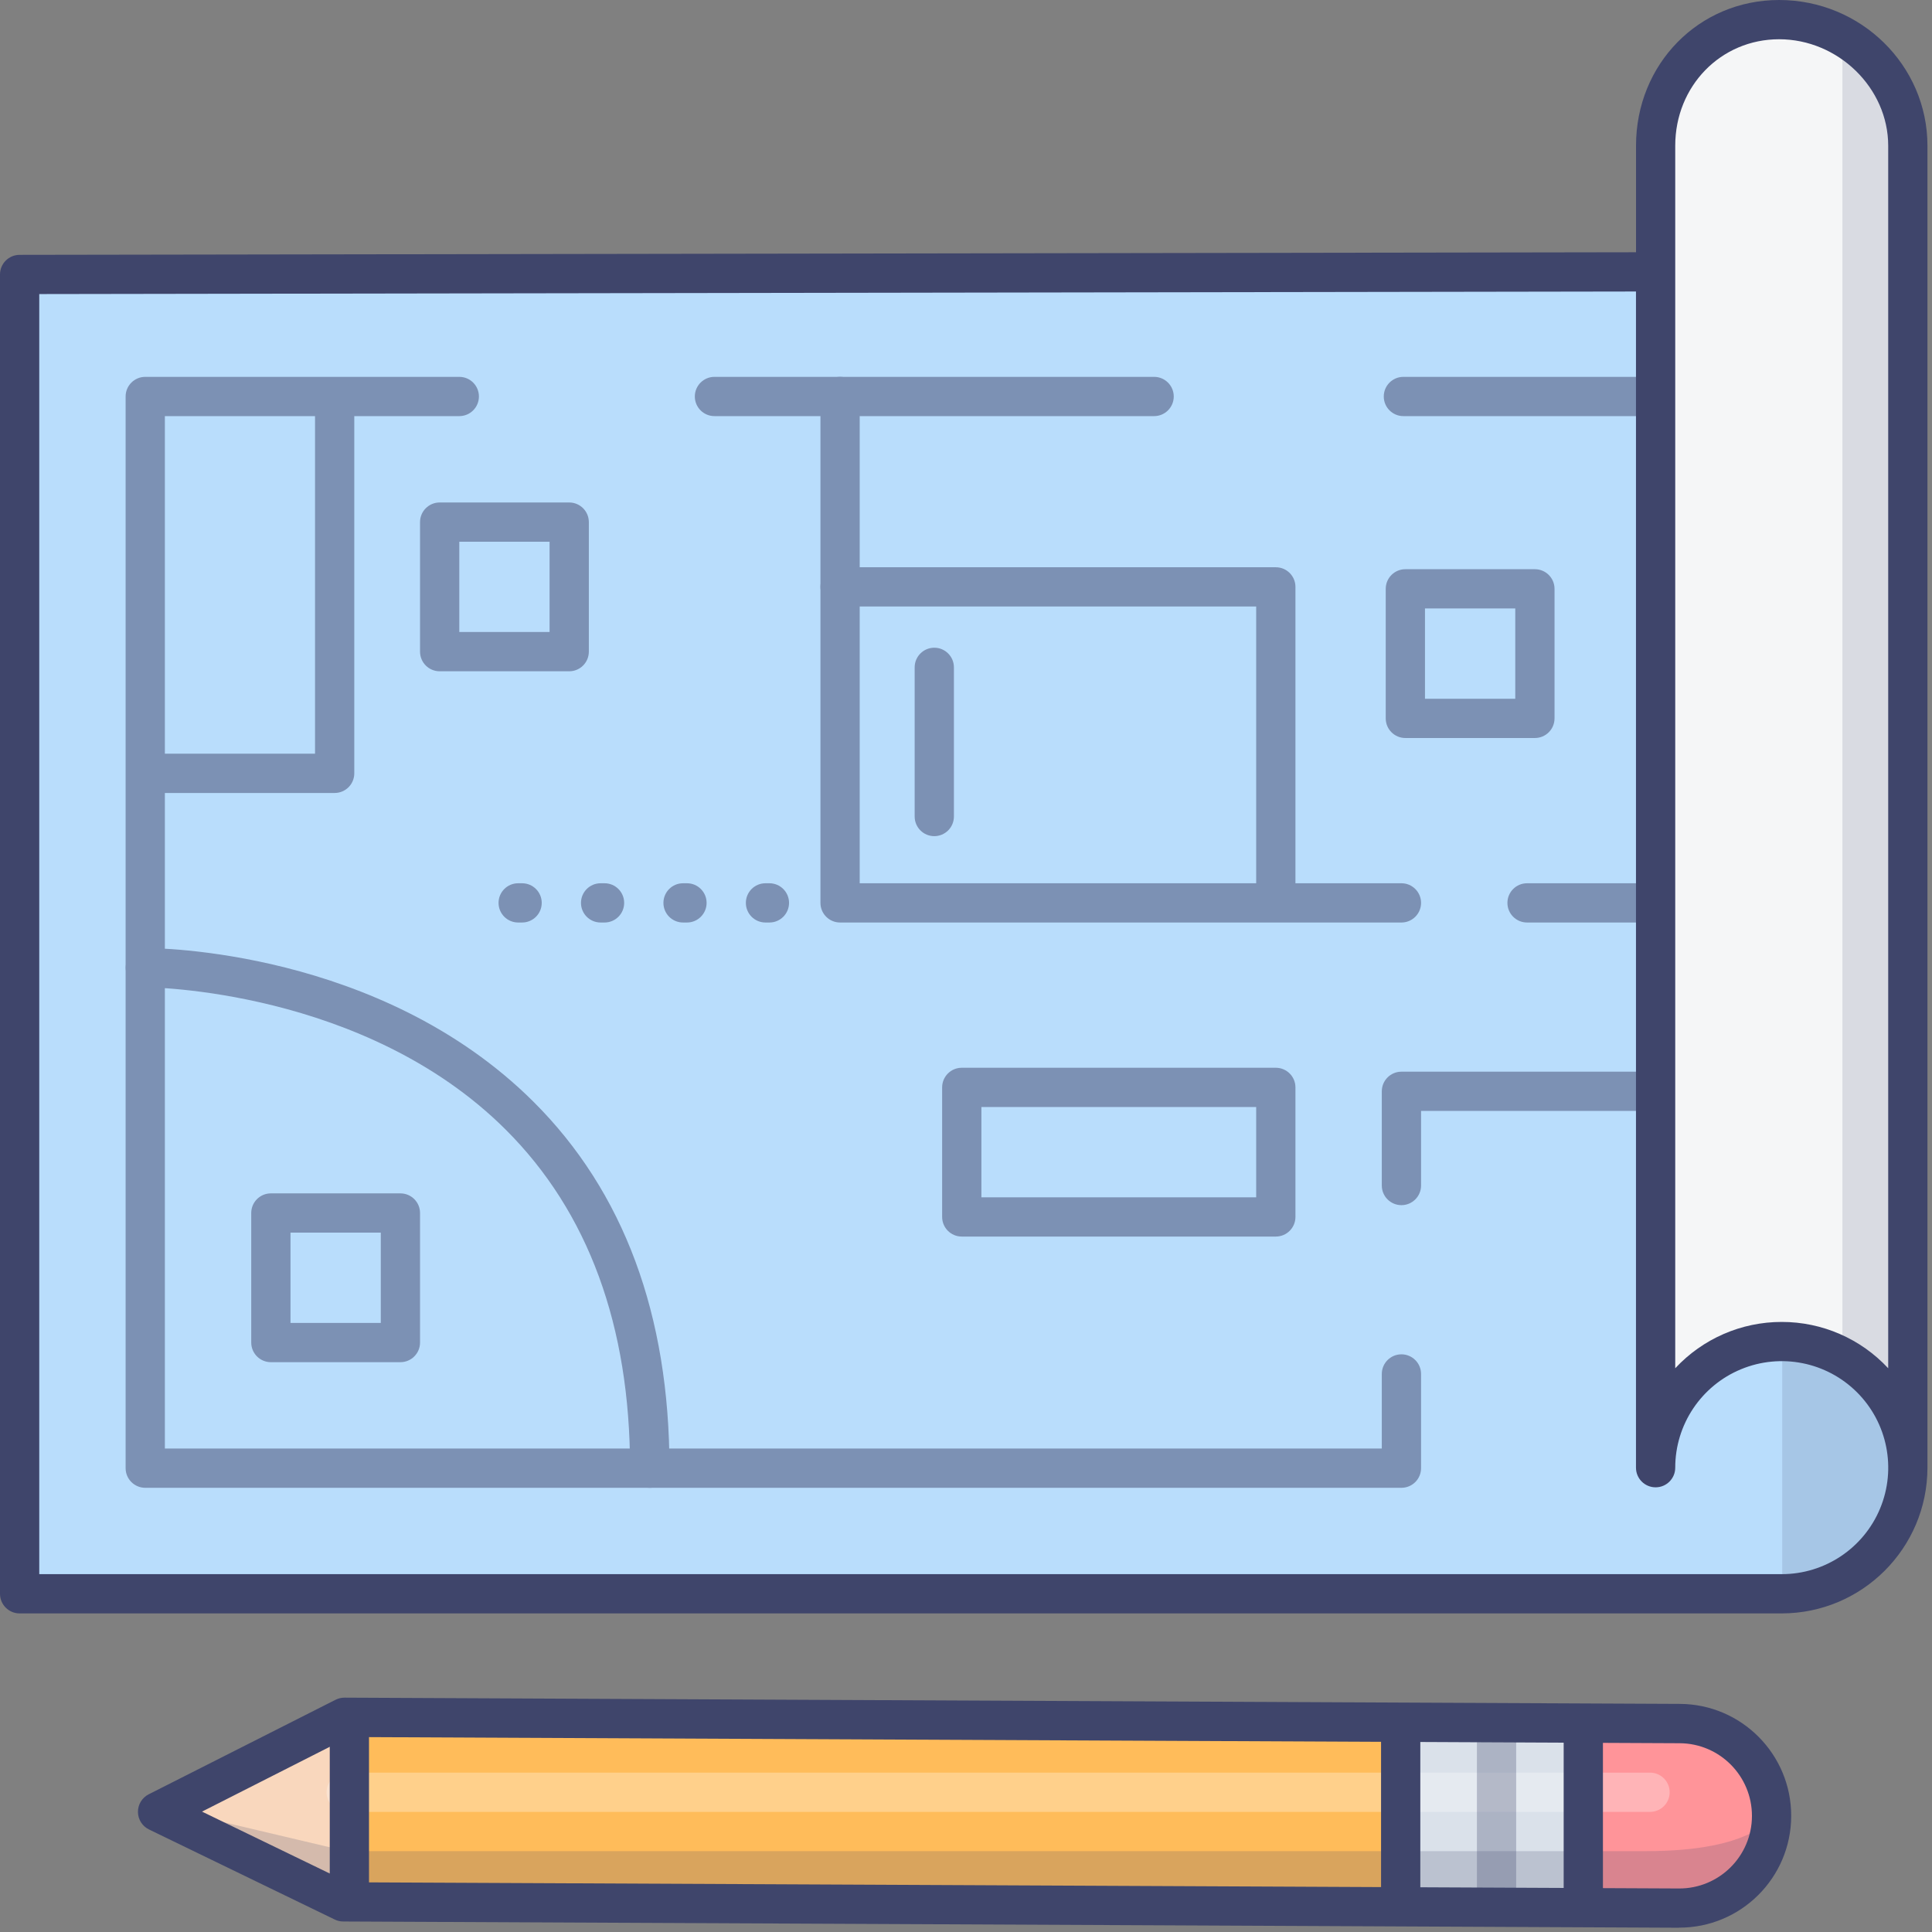 <?xml version="1.0" encoding="UTF-8"?>
<svg width="243px" height="243px" viewBox="0 0 243 243" version="1.1" xmlns="http://www.w3.org/2000/svg" xmlns:xlink="http://www.w3.org/1999/xlink">
    <rect x="0" y="0" width="243" height="243" fill="#808080" stroke="none"/>
    <title>6185446_blueprint_design_floor_plan_icon</title>
    <g id="Style-guide" stroke="none" stroke-width="1" fill="none" fill-rule="evenodd">
        <g id="Styleguide" transform="translate(-383, -13728)" fill-rule="nonzero">
            <g id="6185446_blueprint_design_floor_plan_icon" transform="translate(383, 13728)">
                <g id="Colors" transform="translate(2.469, 2.469)">
                    <polygon id="Path" fill="#F9D7BD" points="41.776 237.437 41.405 237.437 18.081 226.125 41.554 214.231 41.776 214.231 41.776 214.275 41.776 226.125"></polygon>
                    <polygon id="Path" fill="#FFBC5A" points="180.873 237.377 41.08 236.74 41.084 225.424 41.084 213.574 41.08 213.534 180.878 214.171 180.878 214.561 180.873 225.424 180.873 237.274"></polygon>
                    <polyline id="Path" fill="#DAE1EA" points="173.892 237.377 196.673 237.461 196.673 237.274 196.673 214.561 196.673 214.255 173.892 214.171 173.892 237.377"></polyline>
                    <path d="M220.318,225.997 C220.259,232.395 215.045,237.545 208.646,237.526 L196.673,237.461 L196.673,214.255 L208.785,214.319 C215.158,214.376 220.3,219.549 220.318,225.922 L220.318,225.997 Z" id="Path" fill="#FF9499"></path>
                    <g id="Group" opacity="0.2" transform="translate(18.762, 225.147)" fill="#3F456B">
                        <path d="M201.611,0.77 C201.611,0.77 199.636,5.214 185.811,5.214 L22.317,5.214 L0.346,0.03 L22.135,12.126 L184.576,12.126 C184.576,12.126 200.623,13.114 201.611,0.77 Z" id="Path"></path>
                    </g>
                    <g id="Group" opacity="0.3" transform="translate(38.512, 220.21)" fill="#FFFFFF">
                        <path d="M166.555,5.214 L2.567,5.214 C1.204,5.214 0.099,4.109 0.099,2.745 C0.099,1.382 1.204,0.276 2.567,0.276 L166.555,0.276 C167.918,0.276 169.023,1.382 169.023,2.745 C169.023,4.109 167.918,5.214 166.555,5.214 L166.555,5.214 Z" id="Path"></path>
                    </g>
                    <g id="Group" opacity="0.3" transform="translate(183.179, 211.816)" fill="#3F456B">
                        <path d="M2.582,27.926 C1.219,27.926 0.114,26.821 0.114,25.457 L0.114,2.745 C0.114,1.382 1.219,0.276 2.582,0.276 C3.946,0.276 5.051,1.382 5.051,2.745 L5.051,25.457 C5.051,26.112 4.791,26.74 4.328,27.203 C3.865,27.666 3.237,27.926 2.582,27.926 L2.582,27.926 Z" id="Path"></path>
                    </g>
                    <g id="_编组_">
                        <path d="M237.491,15.859 L237.491,182.132 C237.592,176.399 234.591,171.057 229.642,168.161 C224.693,165.264 218.566,165.264 213.617,168.161 C208.668,171.057 205.667,176.399 205.768,182.132 L205.768,15.859 C205.768,7.1 212.537,0 221.301,0 C230.065,0 237.491,7.1 237.491,15.859 Z" id="Path" fill="#F5F6F7"></path>
                        <path d="M221.632,166.268 C230.283,166.421 237.216,173.477 237.216,182.13 C237.216,190.782 230.283,197.839 221.632,197.991 L0,197.991 L0,32.054 L205.768,31.723 L205.768,182.132 C205.767,177.925 207.437,173.889 210.413,170.913 C213.388,167.938 217.424,166.267 221.632,166.268 Z" id="Path" fill="#B9DDFC"></path>
                    </g>
                    <g id="Group" opacity="0.15" transform="translate(229.097, 1.975)" fill="#3F456B">
                        <path d="M0.163,165.567 L0.163,0 C0.163,0 8.394,3.95 8.394,13.825 L8.394,176.597 C8.394,176.597 8.231,169.685 0.163,165.567 Z" id="Path"></path>
                    </g>
                    <g id="Group" opacity="0.15" transform="translate(221.691, 165.898)" fill="#3F456B">
                        <path d="M0,0 L0,32.093 C0,32.093 15.8,32.093 15.8,16.294 C15.8,0.494 0,0 0,0 Z" id="Path"></path>
                    </g>
                    <g id="Group" opacity="0.5" transform="translate(13.331, 44.931)" fill="#3F456B">
                        <path d="M129.361,4.937 L74.062,4.937 C72.698,4.937 71.593,3.832 71.593,2.469 C71.593,1.105 72.698,7.01652525e-15 74.062,7.01652525e-15 L129.361,7.01652525e-15 C130.724,7.01652525e-15 131.83,1.105 131.83,2.469 C131.83,3.832 130.724,4.937 129.361,4.937 L129.361,4.937 Z" id="Path"></path>
                        <path d="M160.467,104.18 C159.103,104.18 157.998,103.075 157.998,101.711 L157.998,89.861 C157.998,88.498 159.103,87.393 160.467,87.393 L192.229,87.393 C193.593,87.393 194.698,88.498 194.698,89.861 C194.698,91.225 193.593,92.33 192.229,92.33 L162.936,92.33 L162.936,101.711 C162.936,103.075 161.83,104.18 160.467,104.18 L160.467,104.18 Z" id="Path"></path>
                        <path d="M160.467,139.73 L2.469,139.73 C1.105,139.73 3.50826262e-15,138.624 3.50826262e-15,137.261 L3.50826262e-15,2.469 C3.50826262e-15,1.105 1.105,7.01652525e-15 2.469,7.01652525e-15 L41.968,7.01652525e-15 C43.332,7.01652525e-15 44.437,1.105 44.437,2.469 C44.437,3.832 43.332,4.937 41.968,4.937 L4.937,4.937 L4.937,134.792 L157.998,134.792 L157.998,125.411 C157.998,124.048 159.103,122.942 160.467,122.942 C161.83,122.942 162.936,124.048 162.936,125.411 L162.936,137.261 C162.936,138.624 161.83,139.73 160.467,139.73 L160.467,139.73 Z" id="Path"></path>
                        <path d="M191.573,4.937 L160.714,4.937 C159.35,4.937 158.245,3.832 158.245,2.469 C158.245,1.105 159.35,7.01652525e-15 160.714,7.01652525e-15 L191.573,7.01652525e-15 C192.936,7.01652525e-15 194.041,1.105 194.041,2.469 C194.041,3.832 192.936,4.937 191.573,4.937 L191.573,4.937 Z" id="Path"></path>
                        <path d="M160.467,68.63 L89.861,68.63 C88.498,68.63 87.393,67.525 87.393,66.162 L87.393,2.469 C87.393,1.105 88.498,7.01652525e-15 89.861,7.01652525e-15 C91.225,7.01652525e-15 92.33,1.105 92.33,2.469 L92.33,63.693 L160.467,63.693 C161.83,63.693 162.936,64.798 162.936,66.162 C162.936,67.525 161.83,68.63 160.467,68.63 L160.467,68.63 Z" id="Path"></path>
                        <path d="M192.066,68.63 L176.267,68.63 C174.903,68.63 173.798,67.525 173.798,66.162 C173.798,64.798 174.903,63.693 176.267,63.693 L192.066,63.693 C193.43,63.693 194.535,64.798 194.535,66.162 C194.535,67.525 193.43,68.63 192.066,68.63 Z" id="Path"></path>
                        <path d="M65.915,139.73 C64.551,139.73 63.446,138.624 63.446,137.261 C63.446,119.363 58.193,105.044 47.824,94.7 C30.049,76.955 2.854,76.777 2.479,76.777 L2.479,76.777 C1.115,76.777 0.01,75.672 0.01,74.308 C0.01,72.945 1.115,71.84 2.479,71.84 C3.669,71.84 32,71.948 51.3,91.175 C62.656,102.482 68.403,117.985 68.403,137.261 C68.403,137.919 68.141,138.55 67.673,139.014 C67.206,139.477 66.573,139.735 65.915,139.73 L65.915,139.73 Z" id="Path"></path>
                        <path d="M26.292,52.337 L2.716,52.337 C1.352,52.337 0.247,51.232 0.247,49.868 C0.247,48.505 1.352,47.399 2.716,47.399 L23.823,47.399 L23.823,2.716 C23.823,1.352 24.928,0.247 26.292,0.247 C27.655,0.247 28.761,1.352 28.761,2.716 L28.761,49.868 C28.761,51.232 27.655,52.337 26.292,52.337 L26.292,52.337 Z" id="Path"></path>
                        <path d="M144.667,108.13 L105.167,108.13 C103.804,108.13 102.699,107.025 102.699,105.661 L102.699,89.368 C102.699,88.004 103.804,86.899 105.167,86.899 L144.667,86.899 C146.03,86.899 147.136,88.004 147.136,89.368 L147.136,105.661 C147.136,107.025 146.03,108.13 144.667,108.13 Z M107.636,103.193 L142.198,103.193 L142.198,91.836 L107.636,91.836 L107.636,103.193 Z" id="Shape"></path>
                        <path d="M177.254,45.424 L160.961,45.424 C159.597,45.424 158.492,44.319 158.492,42.956 L158.492,26.662 C158.492,25.299 159.597,24.193 160.961,24.193 L177.254,24.193 C178.618,24.193 179.723,25.299 179.723,26.662 L179.723,42.956 C179.723,44.319 178.618,45.424 177.254,45.424 Z M163.429,40.487 L174.785,40.487 L174.785,29.131 L163.429,29.131 L163.429,40.487 Z" id="Shape"></path>
                        <path d="M55.793,37.031 L39.5,37.031 C38.136,37.031 37.031,35.926 37.031,34.562 L37.031,18.269 C37.031,16.905 38.136,15.8 39.5,15.8 L55.793,15.8 C57.157,15.8 58.262,16.905 58.262,18.269 L58.262,34.562 C58.262,35.926 57.157,37.031 55.793,37.031 Z M41.968,32.093 L53.324,32.093 L53.324,20.737 L41.968,20.737 L41.968,32.093 Z" id="Shape"></path>
                        <path d="M34.562,123.93 L18.269,123.93 C16.905,123.93 15.8,122.824 15.8,121.461 L15.8,105.167 C15.8,103.804 16.905,102.699 18.269,102.699 L34.562,102.699 C35.926,102.699 37.031,103.804 37.031,105.167 L37.031,121.461 C37.031,122.824 35.926,123.93 34.562,123.93 Z M20.737,118.992 L32.093,118.992 L32.093,107.636 L20.737,107.636 L20.737,118.992 Z" id="Shape"></path>
                        <path d="M144.667,68.137 C143.304,68.137 142.198,67.031 142.198,65.668 L142.198,28.884 L89.861,28.884 C88.498,28.884 87.393,27.779 87.393,26.415 C87.393,25.052 88.498,23.947 89.861,23.947 L144.667,23.947 C146.03,23.947 147.136,25.052 147.136,26.415 L147.136,65.668 C147.136,67.031 146.03,68.137 144.667,68.137 L144.667,68.137 Z" id="Path"></path>
                        <path d="M101.711,57.768 C100.348,57.768 99.243,56.663 99.243,55.299 L99.243,36.537 C99.243,35.174 100.348,34.068 101.711,34.068 C103.075,34.068 104.18,35.174 104.18,36.537 L104.18,55.299 C104.18,55.954 103.92,56.582 103.457,57.045 C102.994,57.508 102.366,57.768 101.711,57.768 L101.711,57.768 Z" id="Path"></path>
                        <path d="M80.974,68.63 L80.48,68.63 C79.117,68.63 78.012,67.525 78.012,66.162 C78.012,64.798 79.117,63.693 80.48,63.693 L80.974,63.693 C82.337,63.693 83.443,64.798 83.443,66.162 C83.443,67.525 82.337,68.63 80.974,68.63 L80.974,68.63 Z M70.605,68.63 L70.112,68.63 C68.748,68.63 67.643,67.525 67.643,66.162 C67.643,64.798 68.748,63.693 70.112,63.693 L70.605,63.693 C71.969,63.693 73.074,64.798 73.074,66.162 C73.074,67.525 71.969,68.63 70.605,68.63 Z M60.237,68.63 L59.743,68.63 C58.38,68.63 57.274,67.525 57.274,66.162 C57.274,64.798 58.38,63.693 59.743,63.693 L60.237,63.693 C61.6,63.693 62.705,64.798 62.705,66.162 C62.705,67.525 61.6,68.63 60.237,68.63 L60.237,68.63 Z M49.868,68.63 L49.374,68.63 C48.011,68.63 46.906,67.525 46.906,66.162 C46.906,64.798 48.011,63.693 49.374,63.693 L49.868,63.693 C51.232,63.693 52.337,64.798 52.337,66.162 C52.337,67.525 51.232,68.63 49.868,68.63 Z" id="Shape"></path>
                    </g>
                </g>
                <g id="Lines" fill="#3F456B">
                    <path d="M211.189,242.463 L211.1,242.463 L43.168,241.678 C42.798,241.678 42.433,241.594 42.102,241.431 L18.762,230.114 C17.907,229.709 17.358,228.851 17.35,227.905 C17.341,226.959 17.875,226.091 18.723,225.671 L42.205,213.791 C42.552,213.617 42.934,213.526 43.321,213.525 L43.321,213.525 L211.258,214.31 C219.03,214.331 225.312,220.649 225.291,228.421 C225.269,236.192 218.951,242.475 211.179,242.453 L211.189,242.463 Z M43.751,236.745 L211.13,237.526 L211.189,237.526 C216.234,237.542 220.337,233.466 220.353,228.421 C220.369,223.376 216.293,219.273 211.248,219.257 L43.904,218.477 L25.408,227.858 L43.751,236.745 Z" id="Shape"></path>
                    <path d="M199.142,242.211 C197.778,242.211 196.673,241.106 196.673,239.742 L196.673,217.03 C196.673,215.667 197.778,214.561 199.142,214.561 C200.505,214.561 201.611,215.667 201.611,217.03 L201.611,239.742 C201.611,241.106 200.505,242.211 199.142,242.211 L199.142,242.211 Z" id="Path"></path>
                    <path d="M176.173,242.211 C174.809,242.211 173.704,241.106 173.704,239.742 L173.704,217.03 C173.704,215.667 174.809,214.561 176.173,214.561 C177.536,214.561 178.642,215.667 178.642,217.03 L178.642,239.742 C178.642,241.106 177.536,242.211 176.173,242.211 L176.173,242.211 Z" id="Path"></path>
                    <path d="M43.943,241.441 C42.58,241.441 41.475,240.336 41.475,238.972 L41.475,216.26 C41.475,214.896 42.58,213.791 43.943,213.791 C45.307,213.791 46.412,214.896 46.412,216.26 L46.412,238.972 C46.412,240.336 45.307,241.441 43.943,241.441 L43.943,241.441 Z" id="Path"></path>
                    <path d="M224.101,202.929 L2.469,202.929 C1.105,202.929 0,201.824 0,200.46 L0,34.523 C0,33.159 1.105,32.054 2.469,32.054 L205.773,31.728 L205.773,18.328 C205.773,8.053 213.673,0 223.775,0 C234.059,0 242.428,8.221 242.428,18.328 L242.428,184.601 C242.417,194.719 234.218,202.918 224.101,202.929 Z M4.937,197.991 L224.101,197.991 C229.519,197.991 234.404,194.727 236.477,189.721 C238.55,184.715 237.403,178.953 233.571,175.122 C229.739,171.292 223.976,170.147 218.971,172.222 C213.966,174.297 210.703,179.183 210.705,184.601 C210.705,185.964 209.6,187.07 208.237,187.07 C206.873,187.07 205.768,185.964 205.768,184.601 L205.768,36.665 L4.937,36.986 L4.937,197.991 Z M224.101,166.268 C229.18,166.264 234.031,168.375 237.491,172.094 L237.491,18.328 C237.491,11.07 231.206,4.937 223.77,4.937 C216.443,4.937 210.705,10.823 210.705,18.328 L210.705,172.094 C214.166,168.374 219.02,166.263 224.101,166.268 L224.101,166.268 Z" id="Shape"></path>
                </g>
            </g>
        </g>
    </g>
</svg>
